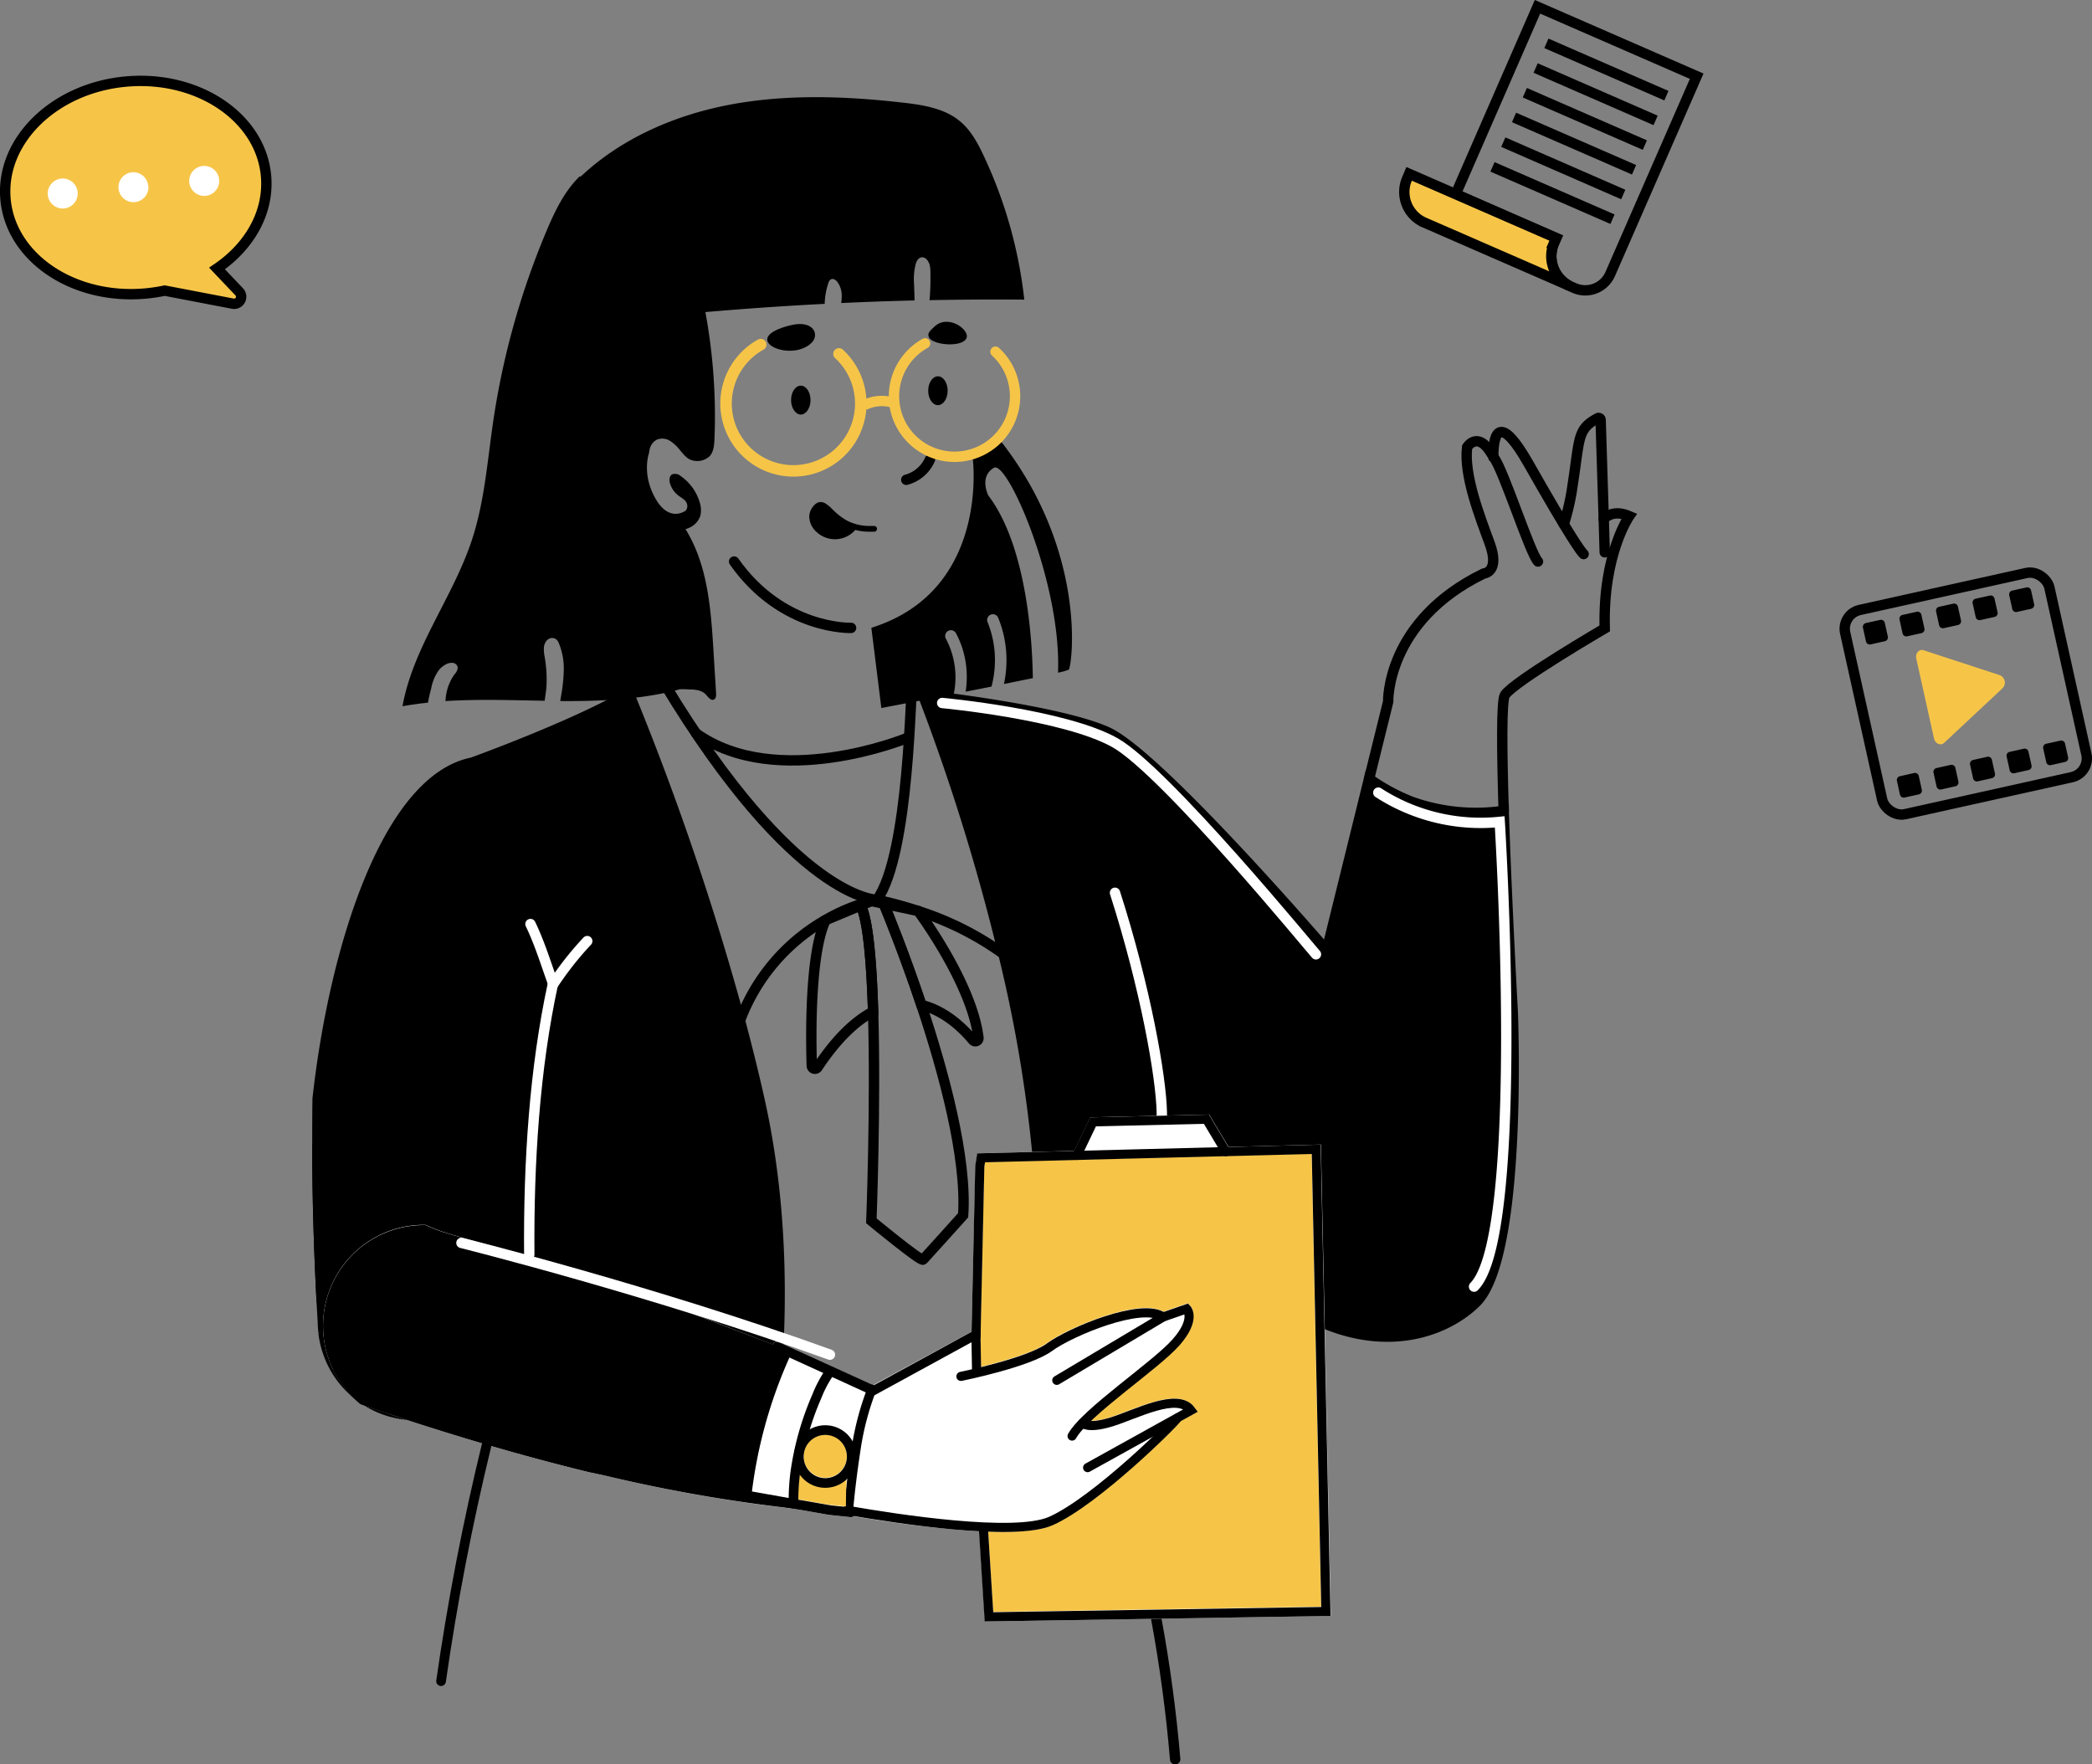 <svg xmlns="http://www.w3.org/2000/svg" viewBox="0 0 538.82 454.42"><rect x="0" y="0" width="538.82" height="454.42" fill="#808080" stroke="none"/><defs><style>.cls-1,.cls-10,.cls-2,.cls-3,.cls-4,.cls-5,.cls-8,.cls-9{fill:none;stroke-miterlimit:10;}.cls-1,.cls-10,.cls-8,.cls-9{stroke:#000;}.cls-1,.cls-2,.cls-3,.cls-5,.cls-8,.cls-9{stroke-linecap:round;}.cls-1,.cls-10,.cls-3,.cls-4,.cls-5{stroke-width:2.67px;}.cls-2,.cls-3,.cls-4{stroke:#f6c548;}.cls-2{stroke-width:2.96px;}.cls-5{stroke:#fff;}.cls-6{fill:#fff;}.cls-7{fill:#f6c548;}.cls-8{stroke-width:2.35px;}.cls-9{stroke-width:2.49px;}</style></defs><g id="Layer_2" data-name="Layer 2"><g id="Layer_1-2" data-name="Layer 1"><path class="cls-1" d="M219.21,161.72s-17.7.62-30.13-17.09"/><path d="M224.43,161.72,227,182.35s8.66-1.64,18.65-3.58a21.23,21.23,0,0,0-2-14.22,1.48,1.48,0,1,1,2.6-1.41A23.69,23.69,0,0,1,249,174.45a25.39,25.39,0,0,1-.28,3.7l6.65-1.31a26.52,26.52,0,0,0,.89-6.81,26,26,0,0,0-1.87-9.73,1.48,1.48,0,1,1,2.74-1.11A28.8,28.8,0,0,1,259.23,170a29.13,29.13,0,0,1-.65,6.17l7.44-1.51c-.11-8.71-1.36-33.71-11.44-47,0,0-2.52-4.85,1.42-7.18,3.45-2,17.4,29.74,16.51,52.77a15.19,15.19,0,0,0,2.76-.77c.84-.84,5-30.48-17.88-59.34l-6.85,4.92s4.5,34.07-26.11,43.63"/><path class="cls-1" d="M239.53,118.32a9.25,9.25,0,0,1-6.11,5.25"/><path d="M203.75,103.05c0,2,1.12,3.72,2.5,3.72s2.51-1.67,2.51-3.72-1.12-3.72-2.51-3.72-2.5,1.67-2.5,3.72"/><path d="M239.07,100.63c0,2.06,1.12,3.72,2.5,3.72s2.51-1.66,2.51-3.72-1.13-3.71-2.51-3.71-2.5,1.66-2.5,3.71"/><path d="M209,88.32c2.18-2.09.58-6-5.37-4.55-13.89,3.39-.11,9.86,5.37,4.55"/><path d="M240.64,84.16c3.55-3.41,9.15.8,8.31,2.88-1,2.52-8.55,1.88-9.64-.07-.63-1.14.32-1.84,1.33-2.81"/><path class="cls-2" d="M195.93,88.76a17.35,17.35,0,1,0,20.16,2.39"/><path class="cls-3" d="M238.26,88.44a15.59,15.59,0,1,0,18.14,2.14"/><path class="cls-4" d="M222.62,104.35a9.92,9.92,0,0,1,7.52-.6"/><path d="M103.69,181.89q3.25-.57,6.54-.91c.21-1.25.52-2.49.84-3.72a11.63,11.63,0,0,1,2.05-4.78,5.72,5.72,0,0,1,1.85-1.42,2.82,2.82,0,0,1,1.71-.32,1.43,1.43,0,0,1,1.21,1.12,2.5,2.5,0,0,1-.74,1.71,12.48,12.48,0,0,0-2.4,7c8.46-.54,17-.23,25.54-.08.14-1.13.33-2.26.44-3.38a33.52,33.52,0,0,0-.47-8.06,9.2,9.2,0,0,1-.17-2.28,3,3,0,0,1,.94-2,1.8,1.8,0,0,1,2.12-.19,2.57,2.57,0,0,1,.83,1.18,17.13,17.13,0,0,1,1.23,6.66,41.66,41.66,0,0,1-.69,6.77c-.07.46-.15.92-.23,1.37,10.62.09,20.51-.47,29.2-2.61.54-.13,1.09-.28,1.63-.44h0c.76,0,1.53,0,2.3.06,1.55,0,3.29.16,4.36,1.29.61.65,1.3,1.7,2.1,1.31.55-.27.59-1,.55-1.63-.21-3.61-.44-7.22-.66-10.83-.65-10.7-1.45-21.89-7-31.08-.08-.11-.15-.23-.22-.34a5.91,5.91,0,0,0,1.06-.4,5.15,5.15,0,0,0,2.76-3,6.3,6.3,0,0,0-.11-3.36,12.61,12.61,0,0,0-4.89-6.88,2.21,2.21,0,0,0-2.26-.47c-.76.44-.78,1.52-.53,2.36a6.11,6.11,0,0,0,2.19,3.12c.78.6,1.77,1.06,2.13,2a1.91,1.91,0,0,1-.26,1.83s-4.19,3.29-7.82-3.09-1.66-11.69-1.66-11.69a9.53,9.53,0,0,1,.19-1.09,3.67,3.67,0,0,1,1.89-2.41,3.78,3.78,0,0,1,3.4.38,10.73,10.73,0,0,1,2.56,2.43c.77.91,1.71,2.12,2.85,2.46a4.68,4.68,0,0,0,4.68-.93c1.08-1.14,1.22-2.85,1.29-4.42a147.33,147.33,0,0,0-2.34-32.75q15.35-1.33,30.73-2.12a18,18,0,0,1,1-5.51,1.62,1.62,0,0,1,.47-.73,1,1,0,0,1,1-.07,2.33,2.33,0,0,1,.8.67,6,6,0,0,1,1.12,3.7,11.12,11.12,0,0,1-.15,1.73q9.44-.44,18.9-.67c0-1.4-.09-2.8-.12-4.2a15.73,15.73,0,0,1,.43-5.22,3.44,3.44,0,0,1,.57-1.13,1.51,1.51,0,0,1,1.09-.57,1.68,1.68,0,0,1,1.18.58,3.45,3.45,0,0,1,.83,1.79,10.91,10.91,0,0,1,.11,2,59.4,59.4,0,0,1-.23,6.68q12.21-.24,24.41-.14a117.15,117.15,0,0,0-10.32-36.76c-1.56-3.37-3.35-6.76-6.2-9.14-4-3.38-9.57-4.25-14.81-4.84-14.88-1.7-30.05-2.23-44.76.58-14.12,2.71-27.86,8.7-38.27,18.58l-.06-.26c-4,3.85-6.46,9-8.61,14.09a201.67,201.67,0,0,0-13.75,49.05c-1.51,10.29-2.25,20.78-5.51,30.65-4.86,14.74-15.16,27.56-17.87,42.84"/><path d="M220.57,136.13a6.92,6.92,0,0,1-10.13,1,5.5,5.5,0,0,1-2-4,4.24,4.24,0,0,1,1-2.71,3.34,3.34,0,0,1,.89-.81,2,2,0,0,1,1.05-.31,2.42,2.42,0,0,1,1.21.36,10.55,10.55,0,0,1,1.82,1.52A17.36,17.36,0,0,0,218,134a12.46,12.46,0,0,0,6.1,1.46l1,0a.73.73,0,0,1,.78.69.74.74,0,0,1-.69.79l-1.09,0a13.71,13.71,0,0,1-9.15-3.24c-1-.8-1.74-1.58-2.35-2.13a6.59,6.59,0,0,0-.79-.61,1.05,1.05,0,0,0-.47-.16.55.55,0,0,0-.28.09,2.1,2.1,0,0,0-.51.48,2.79,2.79,0,0,0-.67,1.78,4,4,0,0,0,1.53,2.9,5.42,5.42,0,0,0,8-.86.75.75,0,0,1,1-.09A.73.73,0,0,1,220.57,136.13Z"/><path d="M220.12,135.55c-7.27-2.18-7.6-7.75-10.15-4.65-3.33,4.1,4.55,11.07,10.15,4.65"/><path class="cls-1" d="M352.63,200.58l4.91-19.86s-.62-20.71,24.59-33c0,0,4.31-.26,1.55-7.78-2.52-6.86-6.7-17.51-5.81-24.78,0,0,2.72-4.36,6.28,1.7"/><path class="cls-1" d="M384.81,117.92c2.51,3.34,9.32,24.72,11.32,26.71"/><path class="cls-1" d="M237.72,179c-1.71-.2-2.7-.3-2.7-.3"/><path class="cls-1" d="M384.6,117.71c0-7.19,2.15-10.51,9.07,1.67,10.84,19.09,13.55,22.74,14.22,23.33"/><path class="cls-1" d="M402.79,135a61.33,61.33,0,0,0,2.27-10.13c1.87-12,1.09-14.32,6.44-17.16a.51.51,0,0,1,.76.43l.8,25.46.26,8.65"/><path class="cls-1" d="M387.3,208.88c-.49-15.34-.62-28.49.31-29.88,2.33-3.51,25.71-17.15,25.71-17.15-.54-19.09,6.31-28.92,6.31-28.92-3.16-1.36-5.25-.55-6.57.71"/><path d="M81.75,295.18c0,11.1.31,24.76,1.1,39.81,1.72,6.87,4.33,11.41,7.85,12.49,12.12,3.72,28.64,10.14,40.8,15.06,9.49,3.84,16.33,6.76,16.33,6.76a148.36,148.36,0,0,0,48.37,14.92c3.63-20.1,8.51-60.37-.62-101.08-1.53-6.84-3.22-13.63-5-20.27h0A719.15,719.15,0,0,0,162,178.66c-13.39,8-40.34,17.75-40.34,17.75C99.86,200.76,86.16,243.86,81.81,283V283c0,3.58-.07,7.67-.06,12.18"/><path class="cls-1" d="M81.75,295.18c0,11.1.31,24.76,1.1,39.81,1.72,6.87,4.33,11.41,7.85,12.49,12.12,3.72,28.64,10.14,40.8,15.06,9.49,3.84,16.33,6.76,16.33,6.76a148.36,148.36,0,0,0,48.37,14.92c3.63-20.1,8.51-60.37-.62-101.08-1.53-6.84-3.22-13.63-5-20.27h0A719.15,719.15,0,0,0,162,178.66c-13.39,8-40.34,17.75-40.34,17.75C99.86,200.76,86.16,243.86,81.81,283V283C81.76,286.58,81.74,290.67,81.75,295.18Z"/><path class="cls-1" d="M162,178.66a25.31,25.31,0,0,0,6.5-5"/><path class="cls-1" d="M196.2,384.22c31.9,4.29,60.62-1.33,76.51-5.67"/><path class="cls-1" d="M160.2,171.85a24.38,24.38,0,0,0,1.83,6.81"/><path d="M237.72,179a541.79,541.79,0,0,1,20.72,66.67,359.28,359.28,0,0,1,9.17,55.84c2.45,32.65,4.1,59.29,5.1,77,8.23-2.25,13-4.14,13-4.14s-1.2-45.92,1.5-51.47,11.41-23.26,11.41-23.26c35.85,56.57,69.61,47.71,81.62,35.71s9.38-74.87,9.38-74.87-1.58-28.35-2.33-51.64a49.32,49.32,0,0,1-23.55-2.28,50.45,50.45,0,0,1-11.12-6l-10.92,44.23s-43.2-50.27-56.57-56.27c-11.19-5-38.71-8.52-47.42-9.53"/><path class="cls-1" d="M237.72,179a541.79,541.79,0,0,1,20.72,66.67,359.28,359.28,0,0,1,9.17,55.84c2.45,32.65,4.1,59.29,5.1,77,8.23-2.25,13-4.14,13-4.14s-1.2-45.92,1.5-51.47,11.41-23.26,11.41-23.26c35.85,56.57,69.61,47.71,81.62,35.71s9.38-74.87,9.38-74.87-1.58-28.35-2.33-51.64a49.32,49.32,0,0,1-23.55-2.28,50.45,50.45,0,0,1-11.12-6l-10.92,44.23s-43.2-50.27-56.57-56.27C274,183.55,246.43,180,237.72,179Z"/><path class="cls-1" d="M237.72,179c-.8-2.05-1.25-3.14-1.25-3.14"/><path class="cls-1" d="M235,175.91c-.54.53-.64,44-9.13,55.84,0,0-21.08.13-54.85-55.84"/><path class="cls-1" d="M233.42,190.16s-33.26,13.61-54.13-1.28"/><line class="cls-1" x1="190.59" y1="262.87" x2="190.59" y2="262.88"/><path class="cls-1" d="M258.44,245.69a78.1,78.1,0,0,0-22-11.06c-2.85-.95-5.89-1.8-9.14-2.55-.48-.11-1-.23-1.44-.33,0,0-.53.09-1.46.33a47.63,47.63,0,0,0-11.8,4.88h0a49.94,49.94,0,0,0-22,25.89"/><path class="cls-1" d="M236.47,234.63l-8.86-1.88c1.11,2.68,5.35,13.05,9.7,26.09,6.24,1.51,10.95,6.26,13.27,9.05a.81.81,0,0,0,1.43-.61C250.3,253.12,236.47,234.63,236.47,234.63Z"/><path class="cls-1" d="M209.08,274.48a.81.81,0,0,0,1.49.42c5-7.54,9.83-12,14.31-14.34-.38-12.61-1.29-23.52-3.18-27.35L212.63,237h0C208.57,245.69,208.85,267.06,209.08,274.48Z"/><path class="cls-1" d="M224.43,314.43s12.77,10.56,13.32,10S248.07,313,248.07,313c1-14.84-5-36.85-10.76-54.17-4.35-13-8.59-23.41-9.7-26.09l-3.18-.67-2.73,1.13c1.89,3.83,2.8,14.74,3.18,27.35C225.6,284.42,224.43,314.43,224.43,314.43Z"/><path class="cls-1" d="M227.61,232.75l-.28-.67"/><path d="M81.75,295.18c0,11.1.31,24.76,1.1,39.81.09,1.79.2,3.6.31,5.43v.1c0,.9.11,1.8.17,2.71a24,24,0,0,0,46.93,3.8c-.65-7.85-1.16-13.9-1.36-16.87,0-.23,0-.45,0-.65-.73-11.77,5.55-41,5.55-41,13.18-24.52,5.29-52.91-4.72-70.05s-28.54-1.07-28.54-1.07-12.09,46.36-19.4,77.76"/><path class="cls-1" d="M81.75,295.18c0,11.1.31,24.76,1.1,39.81.09,1.79.2,3.6.31,5.43v.1c0,.9.11,1.8.17,2.71a24,24,0,0,0,46.93,3.8c-.65-7.85-1.16-13.9-1.36-16.87,0-.23,0-.45,0-.65-.73-11.77,5.55-41,5.55-41,13.18-24.52,5.29-52.91-4.72-70.05s-28.54-1.07-28.54-1.07S89.06,263.78,81.75,295.18Z"/><path class="cls-5" d="M287.18,229.94c7.88,24.54,11.89,47.51,12.06,56.56.25,13.46-2.24,26.88-5.67,39.9"/><path class="cls-5" d="M355,204.15a48.53,48.53,0,0,0,31.27,7.54s6.71,106.37-6.61,119.69"/><path class="cls-5" d="M338.94,245.79c-.88-.88-38.8-47.19-51.76-54.5s-44.51-10.23-44.51-10.23"/><path class="cls-1" d="M286,370.07c.42,1.32.84,2.65,1.25,4q.76,2.46,1.49,4.92c.12.38.23.76.34,1.14q5,17,8.29,34.39c.08.42.16.83.23,1.26s.15.78.22,1.18q3.31,17.94,4.86,36.16"/><path class="cls-5" d="M151.25,242.39a83.88,83.88,0,0,0-8.74,11.07c-1.87-5.13-3.5-10.54-5.88-15.46"/><path class="cls-5" d="M142.4,253.46c-4.71,21.83-6.27,45.77-6.08,69.65"/><path class="cls-6" d="M97.68,318.15a25.86,25.86,0,0,1,11.46-2.68h.45l.25.11a42.36,42.36,0,0,0,4.24,1.68c1.74.56,5.27,1.61,10,3,5.76,1.72,13.3,4,21.71,6.53,9.19,2.8,18.82,6.84,28.63,10h0L199,346.26a1.25,1.25,0,0,1,1.63-.58l24,11h.09l.13,0,.08,0h0l.07,0L250.23,343l1-42.72.51-3.23,24.95-.64,4.13-8.63,30.62-.72,5,8.34,23.78-.61,2.54,121.41-89.08,1.42-1.45-23a.55.55,0,0,1,0-.18,303.69,303.69,0,0,1-32.26-3.93,1.24,1.24,0,0,1-.89.26c-3.49-.35-5.63-.61-5.64-.61h-.06l-2.44-.43-6.64-1.16h0a397.84,397.84,0,0,1-50.46-9l-1.63-.3h0l-.1,0h0c-14.64-3.56-28.93-7.69-42.18-11.91h0q-4.18-1.33-8.22-2.68h0c-2.88-1-5.72-1.91-8.48-2.87l-.22-.08-.18-.15A26.44,26.44,0,0,1,85.91,353h0l-.05-.09h0a26,26,0,0,1,11.83-34.76"/><polygon class="cls-6" points="87.36 355.54 87.36 355.55 87.36 355.55 87.36 355.54"/><polygon class="cls-6" points="87.36 355.55 87.37 355.55 87.37 355.55 87.36 355.55"/><path class="cls-7" d="M255.8,415.15l84.47-1.35-2.44-116.68-22,.56h-.23l-38.29,1-23.62.61-.18,1.14-1,43.72v.09l.14,7.8c1.45-.37,3.1-.79,4.78-1.27,2.37-.67,4.82-1.44,7-2.26a23.41,23.41,0,0,0,5.13-2.54,39.82,39.82,0,0,1,6-3.41,70.07,70.07,0,0,1,12.67-4.67,31.41,31.41,0,0,1,6.13-1,10.71,10.71,0,0,1,5,.76c.11.06.22.11.31.17l6.27-2.17.52.54a3.64,3.64,0,0,1,.83,1.75,6.94,6.94,0,0,1-.76,4.43,17.91,17.91,0,0,1-2.78,4,58.36,58.36,0,0,1-6.06,5.56c-3.76,3.12-8.33,6.65-12.26,10-1.64,1.38-3.18,2.73-4.48,4h.36a16.87,16.87,0,0,0,4.58-.87c1.3-.41,2.87-1,4.55-1.65a67,67,0,0,1,7.92-2.66,18.11,18.11,0,0,1,3.82-.54,7.63,7.63,0,0,1,3.47.66,5.35,5.35,0,0,1,2,1.67l.78,1.07L304,366.05l-.42.49c-.83.91-2.55,2.67-4.89,4.91-3.49,3.35-8.32,7.75-13.3,11.76-2.48,2-5,3.94-7.45,5.59a47.31,47.31,0,0,1-6.86,4,18.85,18.85,0,0,1-4.7,1.25,65.07,65.07,0,0,1-11.29.45l-.59,0Z"/><path class="cls-8" d="M247.5,354.5S264.85,351,270.28,347s23.91-11.7,29.3-7.8l-27.39,16.32"/><path class="cls-8" d="M299.58,339.19l6.08-2.1s2.53,2.62-2.74,8.62-23.36,18-26.79,24.16"/><path class="cls-8" d="M278.79,366.52s1.28,1.62,7.49-.29,17-7.74,20.48-3L280.13,378"/><path class="cls-8" d="M224.54,357.82l.07.05.38.29,26.38-14.42v.59l.16,8.62"/><path class="cls-8" d="M218.55,389.06l.12,0c12.29,2.14,42.66,6.83,52,2.69,11.75-5.23,32.46-25.89,32.56-26.52"/><polyline class="cls-8" points="251.38 344.33 252.36 300.39 252.7 298.21 339.01 296.01 341.5 415.05 254.72 416.43 253.34 394.54"/><polyline class="cls-8" points="277.39 297.58 281.52 288.95 310.73 288.26 315.72 296.6"/><path class="cls-8" d="M218.55,389.06c.43-5.17,1.24-11.36,2-16.25a71.93,71.93,0,0,1,4-15"/><path class="cls-7" d="M205.56,386.17c2.4.41,4.34.76,5.73,1l2.36.42h.07l.31,0,3.85.42c0-2.38.06-4.75.16-7.12a7.61,7.61,0,0,1-1.18.92,8,8,0,0,1-7.24.7,8,8,0,0,1-3.64-2.86,52,52,0,0,0-.42,6.48"/><path class="cls-7" d="M210.53,380.23a5.7,5.7,0,0,0,1.58.36,5.57,5.57,0,0,0,3.42-.84,5.66,5.66,0,0,0,2.2-2.67,5.44,5.44,0,0,0,.36-1.58,5.54,5.54,0,0,0-3.51-5.62,5.6,5.6,0,0,0-5,.48,5.58,5.58,0,0,0-2.21,2.67,6.2,6.2,0,0,0-.36,1.57,5.52,5.52,0,0,0,.85,3.43,5.61,5.61,0,0,0,2.67,2.2"/><path d="M87.05,352.32l0,.09a25.66,25.66,0,0,0,1.39,2.41,24.38,24.38,0,0,0,5.09,5.69c2.75,1,5.58,1.91,8.46,2.86q4,1.35,8.21,2.68c13.22,4.21,27.48,8.33,42.08,11.88l.06,0c14.44,2.65,28.74,5.22,39.87,7.19a122.29,122.29,0,0,1,10-36.24L174,338.12c-9.87-3.22-19.5-7.25-28.6-10-8.4-2.56-15.94-4.82-21.7-6.53-4.74-1.41-8.26-2.47-10-3a42.48,42.48,0,0,1-4.38-1.72,24.64,24.64,0,0,0-22.25,35.51"/><path class="cls-1" d="M87.05,352.32l0,.09a25.66,25.66,0,0,0,1.39,2.41,24.38,24.38,0,0,0,5.09,5.69c2.75,1,5.58,1.91,8.46,2.86q4,1.35,8.21,2.68c13.22,4.21,27.48,8.33,42.08,11.88l.06,0c14.44,2.65,28.74,5.22,39.87,7.19a122.29,122.29,0,0,1,10-36.24L174,338.12c-9.87-3.22-19.5-7.25-28.6-10-8.4-2.56-15.94-4.82-21.7-6.53-4.74-1.41-8.26-2.47-10-3a42.48,42.48,0,0,1-4.38-1.72,24.64,24.64,0,0,0-22.25,35.51Z"/><path class="cls-9" d="M219.16,389.51c-3.48-.34-5.62-.6-5.62-.6l-9.18-1.61-12.11-2.15"/><path class="cls-9" d="M93.57,360.51c2.75.95,5.58,1.91,8.46,2.86q4,1.35,8.21,2.68c13.22,4.21,27.48,8.33,42.08,11.88l.06,0a399.77,399.77,0,0,0,52,9.36,57.35,57.35,0,0,1,.43-7.86,74.94,74.94,0,0,1,5.59-19.83,31.47,31.47,0,0,1,3.37-6.33"/><path class="cls-9" d="M212,381.93a6.81,6.81,0,1,0-6.23-7.33A6.8,6.8,0,0,0,212,381.93Z"/><line class="cls-9" x1="200.13" y1="346.82" x2="224.24" y2="357.82"/><path class="cls-5" d="M118.85,320.12s49.67,12.4,94.91,28.79"/><path class="cls-9" d="M128.73,358.79c-.21.8-.42,1.59-.62,2.38-.84,3.2-1.65,6.39-2.43,9.61-.11.42-.22.86-.32,1.29Q118,402.25,113.6,433"/><rect class="cls-1" x="479.37" y="151.73" width="53.88" height="53.88" rx="4.95" transform="translate(-26.68 113.88) rotate(-12.51)"/><path d="M484.25,159.66l-3.66.81a1,1,0,0,0-.77,1.18l.79,3.58a1,1,0,0,0,1.2.74l3.66-.82a1,1,0,0,0,.77-1.17l-.79-3.58a1,1,0,0,0-1.2-.74"/><path d="M493.67,157.57l-3.66.81a1,1,0,0,0-.77,1.18l.79,3.58a1,1,0,0,0,1.2.74l3.66-.81a1,1,0,0,0,.77-1.18l-.79-3.58a1,1,0,0,0-1.2-.74"/><path d="M503.09,155.48l-3.66.81a1,1,0,0,0-.77,1.18l.79,3.58a1,1,0,0,0,1.2.74l3.66-.81a1,1,0,0,0,.77-1.18l-.8-3.58a1,1,0,0,0-1.19-.74"/><path d="M512.51,153.39l-3.66.81a1,1,0,0,0-.77,1.18l.79,3.58a1,1,0,0,0,1.2.74l3.66-.81a1,1,0,0,0,.77-1.18l-.8-3.58a1,1,0,0,0-1.19-.74"/><path d="M521.93,151.3l-3.66.81a1,1,0,0,0-.77,1.18l.79,3.58a1,1,0,0,0,1.2.74l3.66-.81a1,1,0,0,0,.77-1.18l-.8-3.58a1,1,0,0,0-1.19-.74"/><path d="M493,199.1l-3.66.82a1,1,0,0,0-.77,1.17l.79,3.58a1,1,0,0,0,1.2.74l3.66-.81a1,1,0,0,0,.77-1.17l-.79-3.59a1,1,0,0,0-1.2-.74"/><path d="M502.42,197l-3.66.82A1,1,0,0,0,498,199l.79,3.58a1,1,0,0,0,1.2.75l3.66-.82a1,1,0,0,0,.77-1.17l-.79-3.58a1,1,0,0,0-1.2-.75"/><path d="M511.84,194.92l-3.66.82a1,1,0,0,0-.77,1.17l.79,3.58a1,1,0,0,0,1.2.75l3.66-.82a1,1,0,0,0,.77-1.17l-.8-3.58a1,1,0,0,0-1.19-.75"/><path d="M521.26,192.84l-3.66.81a1,1,0,0,0-.77,1.17l.79,3.58a1,1,0,0,0,1.2.75l3.66-.82a1,1,0,0,0,.77-1.17l-.8-3.58a1,1,0,0,0-1.19-.74"/><path d="M530.68,190.75l-3.66.81a1,1,0,0,0-.77,1.18l.79,3.58a1,1,0,0,0,1.2.74l3.66-.82a1,1,0,0,0,.77-1.17l-.8-3.58a1,1,0,0,0-1.19-.74"/><path class="cls-7" d="M515.83,177.21l-15.08,14.11c-.9.85-2.33.22-2.63-1.15l-4.56-20.53c-.3-1.38.72-2.54,1.9-2.16l19.63,6.42a2.06,2.06,0,0,1,.74,3.31"/><path class="cls-7" d="M55.9,69.15c8.39-5.7,13.45-14.47,12.62-23.84C67.17,30.24,51.06,19.37,32.53,21S.08,36.23,1.42,51.31s17.46,25.94,36,24.29a42,42,0,0,0,5-.75L60,78.22a1.82,1.82,0,0,0,1.66-3Z"/><path class="cls-1" d="M55.9,69.15c8.39-5.7,13.45-14.47,12.62-23.84C67.17,30.24,51.06,19.37,32.53,21S.08,36.23,1.42,51.31s17.46,25.94,36,24.29a42,42,0,0,0,5-.75L60,78.22a1.82,1.82,0,0,0,1.66-3Z"/><path class="cls-6" d="M20,49.49A3.86,3.86,0,1,1,15.82,46,3.86,3.86,0,0,1,20,49.49"/><path class="cls-6" d="M38.22,47.87A3.86,3.86,0,1,1,34,44.37a3.86,3.86,0,0,1,4.18,3.5"/><path class="cls-6" d="M56.44,46.24a3.86,3.86,0,1,1-4.18-3.49,3.86,3.86,0,0,1,4.18,3.49"/><path class="cls-1" d="M437,19.63,414.74,70.55a7,7,0,0,1-9.26,3.63l-1.36-.6v0a8.58,8.58,0,0,1-3.84-11l.53-1.22L374.93,50,396,1.75Z"/><path class="cls-7" d="M404.12,73.56v0L371,59.12l-4.12-1.79A8.59,8.59,0,0,1,362.42,46l.52-1.22,12,5.23,25.88,11.29-.53,1.22a8.58,8.58,0,0,0,3.84,11"/><path class="cls-1" d="M404.12,73.56v0L371,59.12l-4.12-1.79A8.59,8.59,0,0,1,362.42,46l.52-1.22,12,5.23,25.88,11.29-.53,1.22A8.58,8.58,0,0,0,404.12,73.56Z"/><line class="cls-10" x1="398.29" y1="11.16" x2="429.2" y2="24.64"/><line class="cls-10" x1="395.52" y1="17.52" x2="426.42" y2="31.01"/><line class="cls-10" x1="392.74" y1="23.88" x2="423.65" y2="37.37"/><line class="cls-10" x1="389.96" y1="30.25" x2="420.87" y2="43.73"/><line class="cls-10" x1="387.19" y1="36.61" x2="418.09" y2="50.1"/><line class="cls-10" x1="384.41" y1="42.98" x2="415.32" y2="56.46"/></g></g></svg>